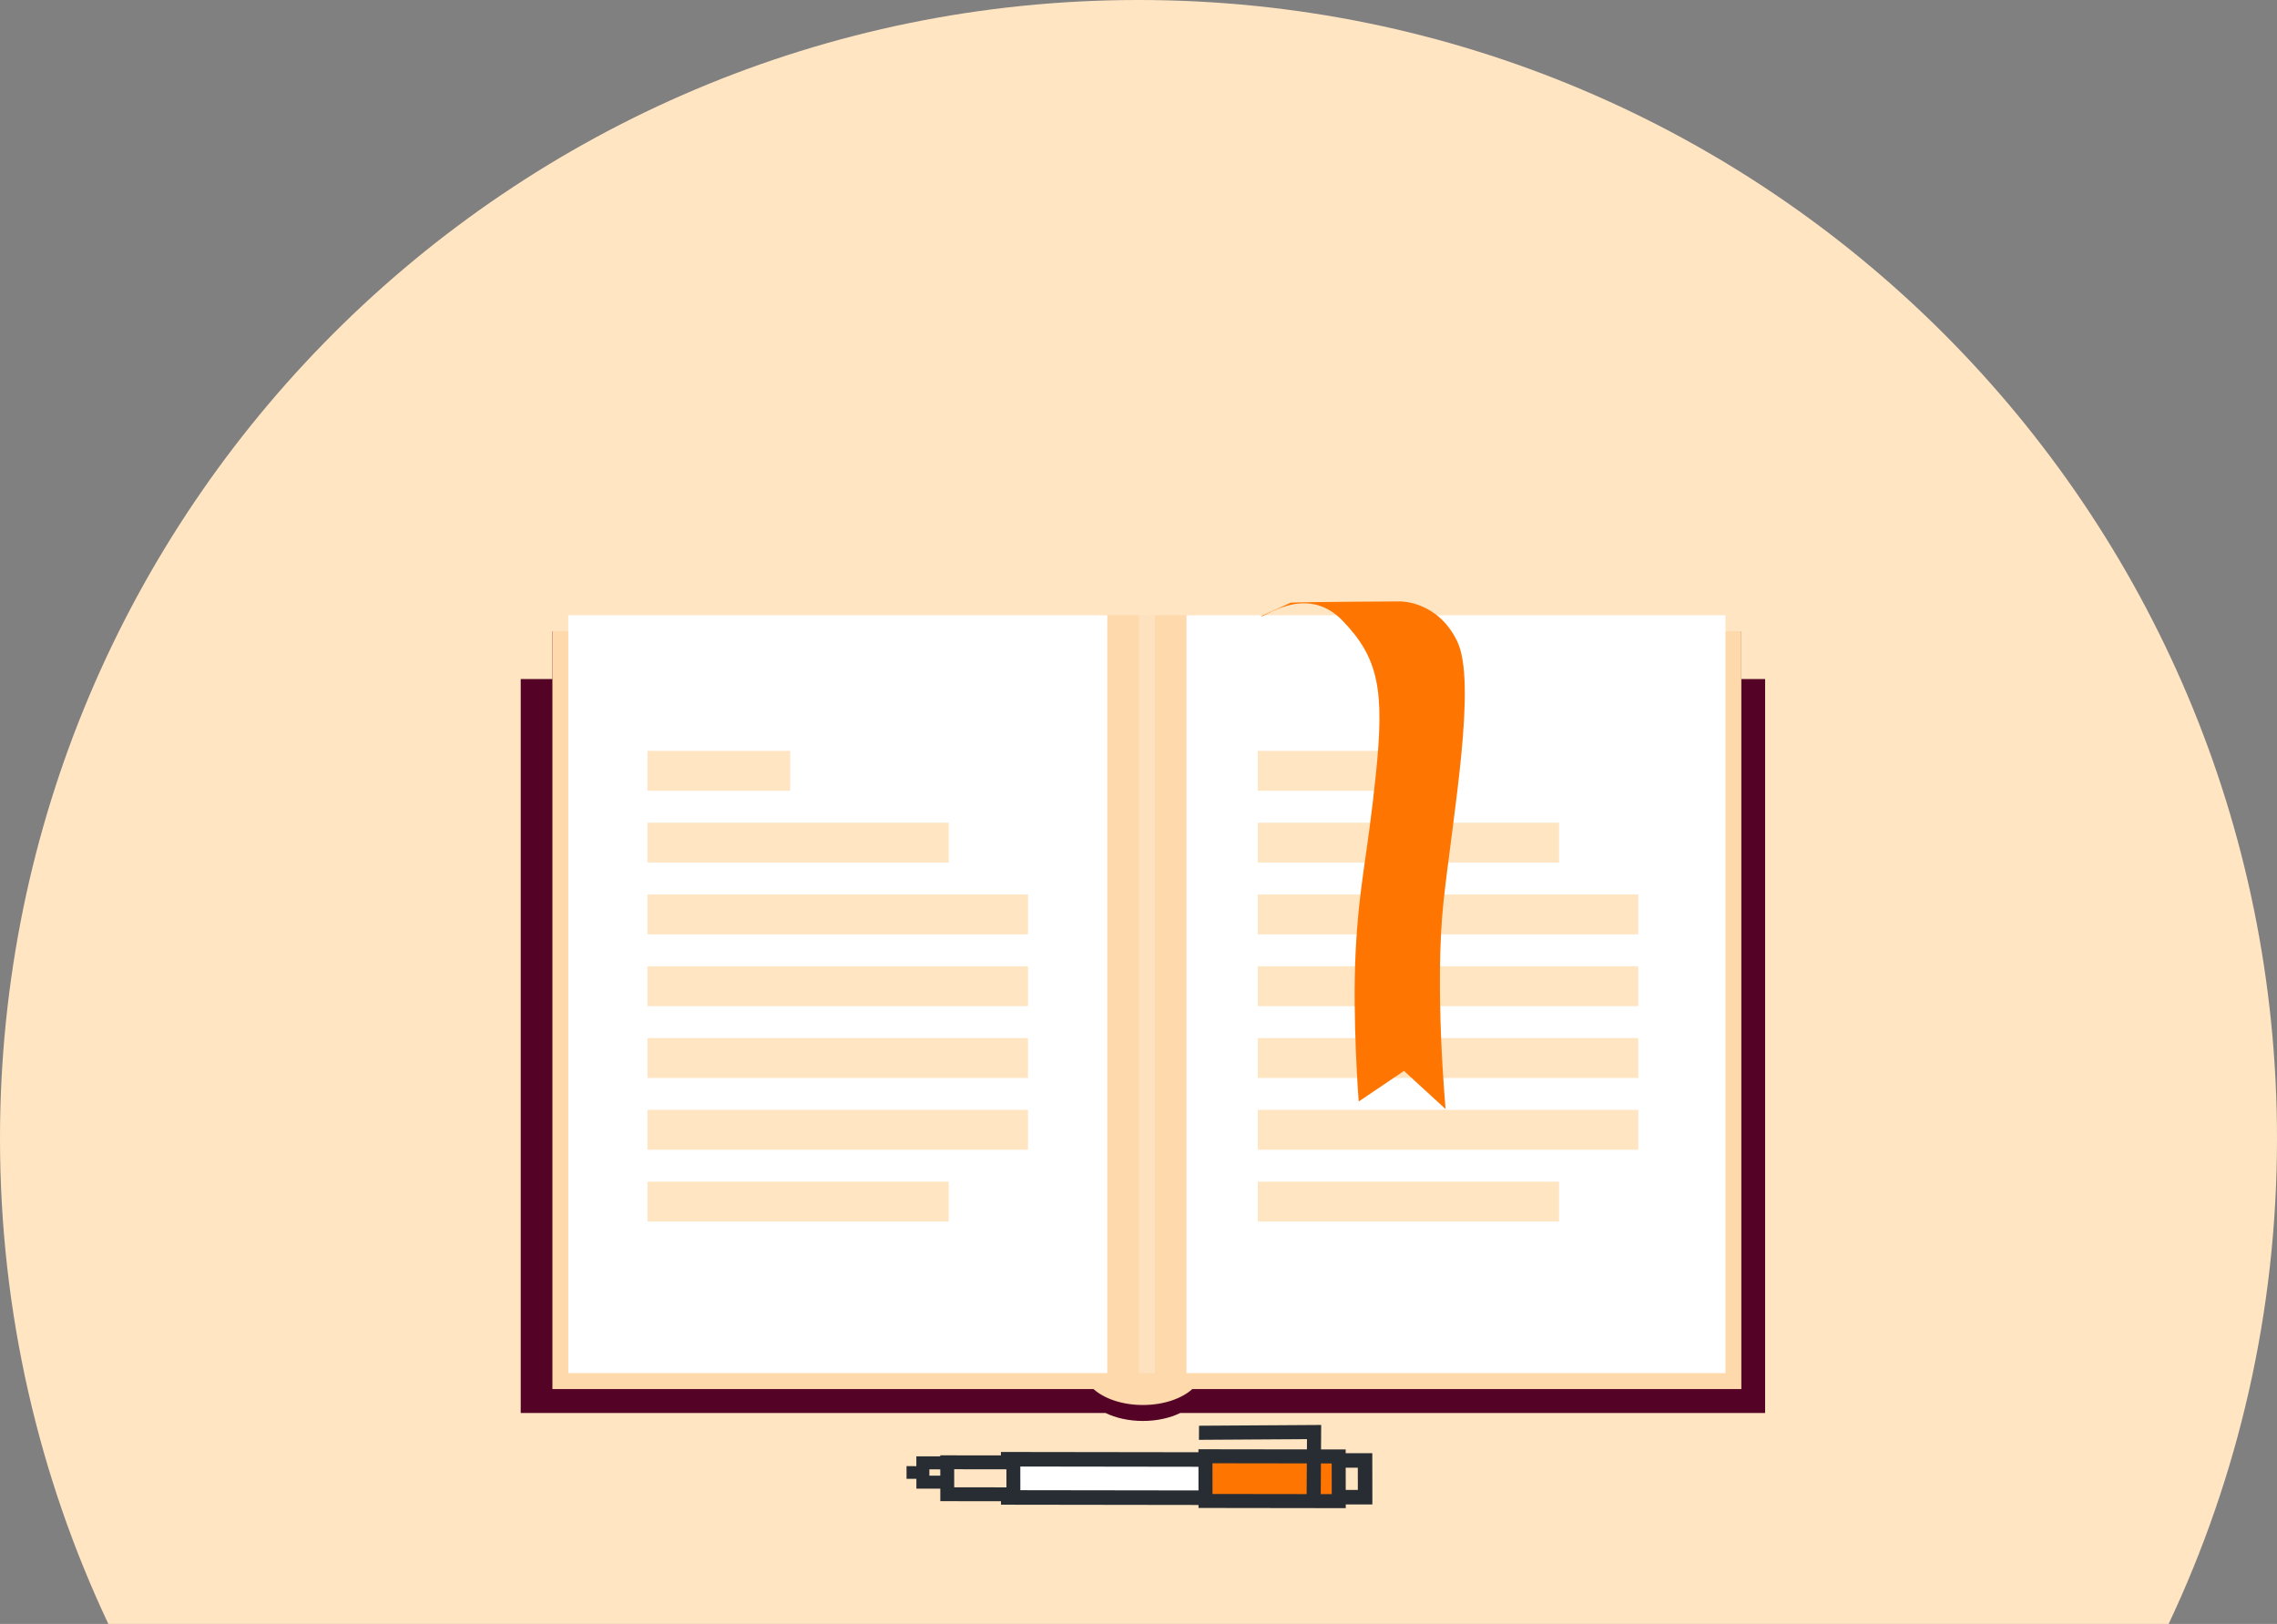 <svg xmlns="http://www.w3.org/2000/svg" width="258" height="184" viewBox="0 0 258 184">
  <rect x="0" y="0" width="258" height="184" fill="#808080" stroke="none"/>
  <g fill="none" fill-rule="evenodd">
    <path fill="#FFE5C2" d="M12.279,184 C4.404,167.316 0,148.672 0,129 C0,57.755 57.755,0 129,0 C200.245,0 258,57.755 258,129 C258,148.672 253.596,167.316 245.721,184 L12.279,184 Z"/>
    <g transform="translate(59 67)">
      <path fill="#540326" d="M66.266,93.096 L0,93.096 L0,9.942 L3.592,9.942 L3.592,4.519 L138.306,4.519 L138.306,9.942 L141,9.942 L141,93.096 L74.734,93.096 C73.577,93.661 72.104,94 70.5,94 C68.896,94 67.423,93.661 66.266,93.096 Z"/>
      <path fill="#FED9AC" d="M76.338,4.519 L138.306,4.519 L138.306,90.385 L76.101,90.385 C74.893,91.475 72.835,92.192 70.5,92.192 C68.165,92.192 66.107,91.475 64.899,90.385 L3.592,90.385 L3.592,4.519 L66.459,4.519 L66.459,2.712 L76.338,2.712 L76.338,4.519 Z"/>
      <rect width="61.07" height="85.865" x="5.389" y="2.712" fill="#FFF"/>
      <path fill="#FFE5C2" d="M14.369,26.212 L48.497,26.212 L48.497,30.731 L14.369,30.731 L14.369,26.212 Z M14.369,18.077 L30.535,18.077 L30.535,22.596 L14.369,22.596 L14.369,18.077 Z M14.369,34.346 L57.478,34.346 L57.478,38.865 L14.369,38.865 L14.369,34.346 Z M14.369,42.481 L57.478,42.481 L57.478,47 L14.369,47 L14.369,42.481 Z M14.369,50.615 L57.478,50.615 L57.478,55.135 L14.369,55.135 L14.369,50.615 Z M14.369,58.75 L57.478,58.75 L57.478,63.269 L14.369,63.269 L14.369,58.75 Z M14.369,66.885 L48.497,66.885 L48.497,71.404 L14.369,71.404 L14.369,66.885 Z"/>
      <rect width="1.796" height="85.865" x="70.051" y="2.712" fill="#FFF" opacity=".245"/>
      <rect width="61.07" height="85.865" x="75.439" y="2.712" fill="#FFF"/>
      <path fill="#FFE5C2" d="M83.522,26.212 L117.65,26.212 L117.65,30.731 L83.522,30.731 L83.522,26.212 Z M83.522,18.077 L99.688,18.077 L99.688,22.596 L83.522,22.596 L83.522,18.077 Z M83.522,34.346 L126.631,34.346 L126.631,38.865 L83.522,38.865 L83.522,34.346 Z M83.522,42.481 L126.631,42.481 L126.631,47 L83.522,47 L83.522,42.481 Z M83.522,50.615 L126.631,50.615 L126.631,55.135 L83.522,55.135 L83.522,50.615 Z M83.522,58.75 L126.631,58.75 L126.631,63.269 L83.522,63.269 L83.522,58.75 Z M83.522,66.885 L117.65,66.885 L117.65,71.404 L83.522,71.404 L83.522,66.885 Z"/>
      <path fill="#FF7502" d="M82.516,3.395 C82.516,3.847 87.339,-0.672 91.717,3.395 C96.096,7.462 96.924,11.077 96.432,20.68 C95.941,30.283 95.197,33.023 95.197,40.677 C95.197,48.332 96.432,57.739 96.432,57.739 L101.372,54.011 L106.311,58.078 C106.311,58.078 104.291,44.292 104.852,34.464 C105.413,24.636 107.322,9.609 104.852,5.09 C102.382,0.571 98.116,0.91 98.116,0.91 C98.116,0.91 87.428,1.517 85.772,1.702" transform="rotate(3 94.414 29.49)"/>
    </g>
    <g transform="rotate(45 -102.87 226.226)">
      <polygon fill="#282D33" points="0 38.353 1.016 39.366 2.754 37.633 1.738 36.62"/>
      <polygon fill="#282D33" points="33.967 2.308 35.131 3.468 36.281 2.322 38.066 4.1 36.916 5.247 38.08 6.408 40.393 4.1 36.281 0"/>
      <polyline fill="#FFF" points="23.573 13.732 8.262 29.001 11.312 32.042 26.623 16.774"/>
      <polygon fill="#282D33" points="10.657 33.873 6.426 29.655 22.393 13.732 23.559 14.895 8.758 29.655 10.657 31.548 25.457 16.789 26.623 17.951"/>
      <polygon fill="#282D33" points="0 36.781 2.593 39.366 4.59 37.374 3.546 36.333 2.592 37.285 2.087 36.781 3.042 35.829 1.998 34.789"/>
      <polygon fill="#FF7502" points="22.951 13.715 26.641 17.394 37.639 6.426 33.95 2.746"/>
      <path fill="#282D33" d="M24.28,13.612 L26.743,16.069 L36.31,6.528 L33.847,4.072 L24.28,13.612 Z M26.743,18.31 L22.033,13.612 L33.847,1.831 L38.557,6.528 L26.743,18.31 Z"/>
      <polygon fill="#282D33" points="21.32 12.817 20.197 11.68 29.922 1.831 35.803 7.786 34.68 8.924 29.922 4.106"/>
      <polygon fill="#FFE5C4" points="5.446 37.535 11.016 31.98 8.325 29.296 2.754 34.851"/>
      <path fill="#282D33" d="M4.066,34.783 L5.514,36.227 L9.705,32.048 L8.257,30.604 L4.066,34.783 Z M5.514,38.451 L1.836,34.783 L8.257,28.38 L11.934,32.048 L5.514,38.451 Z"/>
    </g>
  </g>
</svg>
